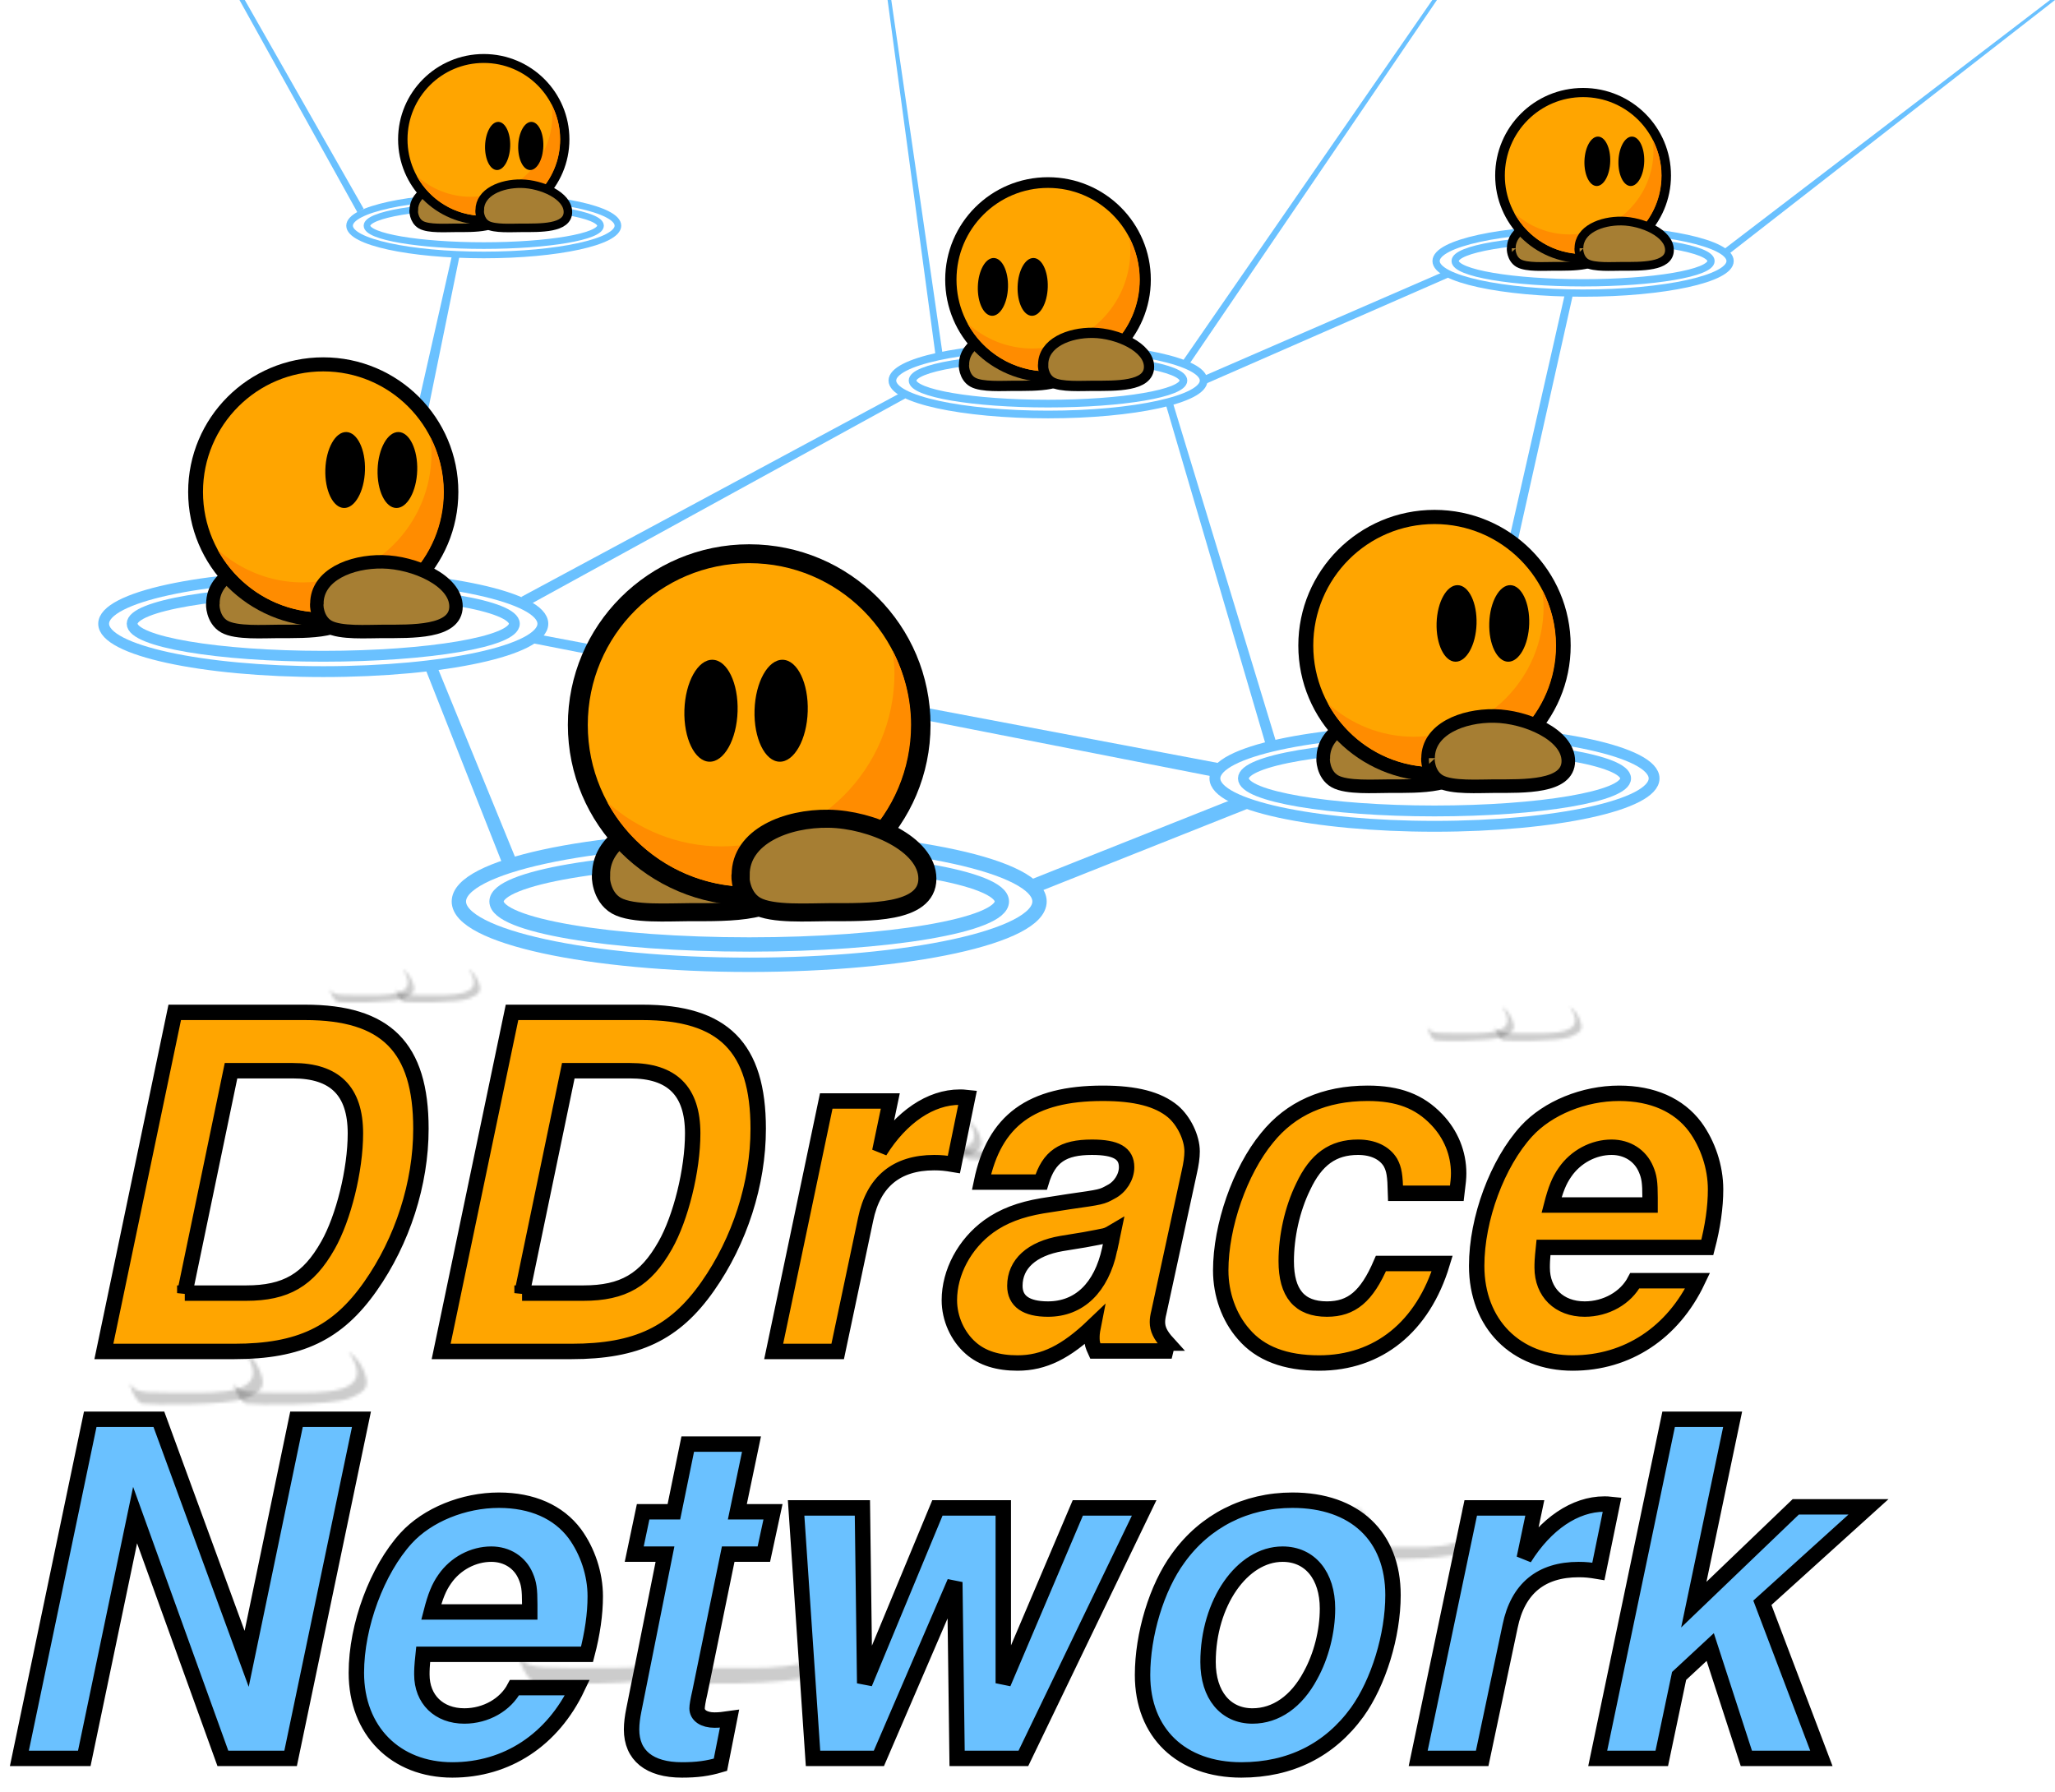 <?xml version="1.0" encoding="UTF-8" standalone="no"?>
<!-- Created with Inkscape (http://www.inkscape.org/) -->

<svg
   xmlns:dc="http://purl.org/dc/elements/1.1/"
   xmlns:cc="http://creativecommons.org/ns#"
   xmlns:rdf="http://www.w3.org/1999/02/22-rdf-syntax-ns#"
   xmlns:svg="http://www.w3.org/2000/svg"
   xmlns="http://www.w3.org/2000/svg"
   version="1.1"
   width="860"
   height="750"
   id="svg2"
   xml:space="preserve"><defs
     id="defs6"><clipPath
       id="clipPath100"><path
         d="m 0,0 1440,0 0,320 L 0,320 0,0 z"
         id="path102" /></clipPath><mask
       id="mask104"><g
         id="g106"><g
           clip-path="url(#clipPath100)"
           id="g108"><path
             d="m 0,0 1440,0 0,320 L 0,320 0,0 z"
             id="path110"
             style="fill:#000000;fill-opacity:0.2;fill-rule:nonzero;stroke:none" /></g></g></mask><clipPath
       id="clipPath116"><path
         d="m 0,0 1440,0 0,320 L 0,320 0,0 z"
         id="path118" /></clipPath><clipPath
       id="clipPath120"><path
         d="m 0,0 1440,0 0,320 L 0,320 0,0 z"
         id="path122" /></clipPath><pattern
       patternUnits="userSpaceOnUse"
       x="0"
       y="0"
       width="1440"
       height="320"
       id="pattern124"><g
         id="g126" /><g
         id="g128"><g
           clip-path="url(#clipPath120)"
           id="g130"><g
             id="g132"><path
               d="m 323.945,218.777 c 6.078,-8.867 -1.269,-10.64 -12.543,-10.515 -11.277,0.129 -14.886,-0.379 -16.218,1.84 -1.329,2.214 0.699,-4.309 2.789,-4.625 2.089,-0.317 21.535,-0.508 26.289,1.394 4.75,1.899 5.004,3.418 3.609,6.965 -1.394,3.551 -4.117,5.004 -3.926,4.941 z"
               style="fill:#000000;fill-opacity:1;fill-rule:nonzero;stroke:none"
               id="path134" /></g></g></g></pattern><clipPath
       id="clipPath170"><path
         d="m 0,0 1440,0 0,320 L 0,320 0,0 z"
         id="path172" /></clipPath><mask
       id="mask174"><g
         id="g176"><g
           clip-path="url(#clipPath170)"
           id="g178"><path
             d="m 0,0 1440,0 0,320 L 0,320 0,0 z"
             id="path180"
             style="fill:#000000;fill-opacity:0.2;fill-rule:nonzero;stroke:none" /></g></g></mask><clipPath
       id="clipPath186"><path
         d="m 0,0 1440,0 0,320 L 0,320 0,0 z"
         id="path188" /></clipPath><clipPath
       id="clipPath190"><path
         d="m 0,0 1440,0 0,320 L 0,320 0,0 z"
         id="path192" /></clipPath><pattern
       patternUnits="userSpaceOnUse"
       x="0"
       y="0"
       width="1440"
       height="320"
       id="pattern194"><g
         id="g196" /><g
         id="g198"><g
           clip-path="url(#clipPath190)"
           id="g200"><g
             id="g202"><path
               d="m 350.438,218.777 c 6.082,-8.867 -1.266,-10.64 -12.543,-10.515 -11.278,0.129 -14.887,-0.379 -16.215,1.84 -1.332,2.214 0.695,-4.309 2.785,-4.625 2.09,-0.317 21.539,-0.508 26.289,1.394 4.75,1.899 5.004,3.418 3.609,6.965 -1.39,3.551 -4.117,5.004 -3.925,4.941 z"
               style="fill:#000000;fill-opacity:1;fill-rule:nonzero;stroke:none"
               id="path204" /></g></g></g></pattern><clipPath
       id="clipPath226"><path
         d="m 0,0 1440,0 0,320 L 0,320 0,0 z"
         id="path228" /></clipPath><mask
       id="mask230"><g
         id="g232"><g
           clip-path="url(#clipPath226)"
           id="g234"><path
             d="m 0,0 1440,0 0,320 L 0,320 0,0 z"
             id="path236"
             style="fill:#000000;fill-opacity:0.2;fill-rule:nonzero;stroke:none" /></g></g></mask><clipPath
       id="clipPath242"><path
         d="m 0,0 1440,0 0,320 L 0,320 0,0 z"
         id="path244" /></clipPath><clipPath
       id="clipPath246"><path
         d="m 0,0 1440,0 0,320 L 0,320 0,0 z"
         id="path248" /></clipPath><pattern
       patternUnits="userSpaceOnUse"
       x="0"
       y="0"
       width="1440"
       height="320"
       id="pattern250"><g
         id="g252" /><g
         id="g254"><g
           clip-path="url(#clipPath246)"
           id="g256"><g
             id="g258"><path
               d="m 81.828,141.145 c 7.988,-11.653 -1.664,-13.985 -16.48,-13.817 -14.817,0.164 -19.563,-0.5 -21.313,2.414 -1.746,2.914 0.918,-5.66 3.664,-6.078 2.746,-0.414 28.301,-0.664 34.543,1.832 6.242,2.496 6.578,4.496 4.746,9.156 -1.832,4.66 -5.41,6.575 -5.16,6.493 z"
               style="fill:#000000;fill-opacity:1;fill-rule:nonzero;stroke:none"
               id="path260" /></g></g></g></pattern><clipPath
       id="clipPath296"><path
         d="m 0,0 1440,0 0,320 L 0,320 0,0 z"
         id="path298" /></clipPath><mask
       id="mask300"><g
         id="g302"><g
           clip-path="url(#clipPath296)"
           id="g304"><path
             d="m 0,0 1440,0 0,320 L 0,320 0,0 z"
             id="path306"
             style="fill:#000000;fill-opacity:0.2;fill-rule:nonzero;stroke:none" /></g></g></mask><clipPath
       id="clipPath312"><path
         d="m 0,0 1440,0 0,320 L 0,320 0,0 z"
         id="path314" /></clipPath><clipPath
       id="clipPath316"><path
         d="m 0,0 1440,0 0,320 L 0,320 0,0 z"
         id="path318" /></clipPath><pattern
       patternUnits="userSpaceOnUse"
       x="0"
       y="0"
       width="1440"
       height="320"
       id="pattern320"><g
         id="g322" /><g
         id="g324"><g
           clip-path="url(#clipPath316)"
           id="g326"><g
             id="g328"><path
               d="m 116.641,141.145 c 7.992,-11.653 -1.664,-13.985 -16.481,-13.817 -14.816,0.164 -19.562,-0.5 -21.308,2.414 -1.75,2.914 0.914,-5.66 3.66,-6.078 2.746,-0.414 28.3,-0.664 34.547,1.832 6.242,2.496 6.574,4.496 4.742,9.156 -1.832,4.66 -5.41,6.575 -5.16,6.493 z"
               style="fill:#000000;fill-opacity:1;fill-rule:nonzero;stroke:none"
               id="path330" /></g></g></g></pattern><clipPath
       id="clipPath352"><path
         d="m 0,0 1440,0 0,320 L 0,320 0,0 z"
         id="path354" /></clipPath><mask
       id="mask356"><g
         id="g358"><g
           clip-path="url(#clipPath352)"
           id="g360"><path
             d="m 0,0 1440,0 0,320 L 0,320 0,0 z"
             id="path362"
             style="fill:#000000;fill-opacity:0.2;fill-rule:nonzero;stroke:none" /></g></g></mask><clipPath
       id="clipPath368"><path
         d="m 0,0 1440,0 0,320 L 0,320 0,0 z"
         id="path370" /></clipPath><clipPath
       id="clipPath372"><path
         d="m 0,0 1440,0 0,320 L 0,320 0,0 z"
         id="path374" /></clipPath><pattern
       patternUnits="userSpaceOnUse"
       x="0"
       y="0"
       width="1440"
       height="320"
       id="pattern376"><g
         id="g378" /><g
         id="g380"><g
           clip-path="url(#clipPath372)"
           id="g382"><g
             id="g384"><path
               d="m 134.754,269.227 c 5.066,-7.391 -1.055,-8.868 -10.449,-8.762 -9.395,0.105 -12.407,-0.317 -13.512,1.531 -1.109,1.844 0.578,-3.59 2.32,-3.855 1.742,-0.262 17.946,-0.422 21.903,1.164 3.961,1.582 4.172,2.847 3.011,5.804 -1.164,2.953 -3.433,4.168 -3.273,4.118 z"
               style="fill:#000000;fill-opacity:1;fill-rule:nonzero;stroke:none"
               id="path386" /></g></g></g></pattern><clipPath
       id="clipPath422"><path
         d="m 0,0 1440,0 0,320 L 0,320 0,0 z"
         id="path424" /></clipPath><mask
       id="mask426"><g
         id="g428"><g
           clip-path="url(#clipPath422)"
           id="g430"><path
             d="m 0,0 1440,0 0,320 L 0,320 0,0 z"
             id="path432"
             style="fill:#000000;fill-opacity:0.2;fill-rule:nonzero;stroke:none" /></g></g></mask><clipPath
       id="clipPath438"><path
         d="m 0,0 1440,0 0,320 L 0,320 0,0 z"
         id="path440" /></clipPath><clipPath
       id="clipPath442"><path
         d="m 0,0 1440,0 0,320 L 0,320 0,0 z"
         id="path444" /></clipPath><pattern
       patternUnits="userSpaceOnUse"
       x="0"
       y="0"
       width="1440"
       height="320"
       id="pattern446"><g
         id="g448" /><g
         id="g450"><g
           clip-path="url(#clipPath442)"
           id="g452"><g
             id="g454"><path
               d="m 156.828,269.227 c 5.067,-7.391 -1.055,-8.868 -10.449,-8.762 -9.399,0.105 -12.406,-0.317 -13.512,1.531 -1.109,1.844 0.578,-3.59 2.321,-3.855 1.742,-0.262 17.945,-0.422 21.902,1.164 3.961,1.582 4.172,2.847 3.008,5.804 -1.16,2.953 -3.43,4.168 -3.27,4.118 z"
               style="fill:#000000;fill-opacity:1;fill-rule:nonzero;stroke:none"
               id="path456" /></g></g></g></pattern><clipPath
       id="clipPath478"><path
         d="m 0,0 1440,0 0,320 L 0,320 0,0 z"
         id="path480" /></clipPath><mask
       id="mask482"><g
         id="g484"><g
           clip-path="url(#clipPath478)"
           id="g486"><path
             d="m 0,0 1440,0 0,320 L 0,320 0,0 z"
             id="path488"
             style="fill:#000000;fill-opacity:0.2;fill-rule:nonzero;stroke:none" /></g></g></mask><clipPath
       id="clipPath494"><path
         d="m 0,0 1440,0 0,320 L 0,320 0,0 z"
         id="path496" /></clipPath><clipPath
       id="clipPath498"><path
         d="m 0,0 1440,0 0,320 L 0,320 0,0 z"
         id="path500" /></clipPath><pattern
       patternUnits="userSpaceOnUse"
       x="0"
       y="0"
       width="1440"
       height="320"
       id="pattern502"><g
         id="g504" /><g
         id="g506"><g
           clip-path="url(#clipPath498)"
           id="g508"><g
             id="g510"><path
               d="m 225.184,53.727 c 10.726,-15.641 -2.235,-18.77 -22.122,-18.547 -19.886,0.222 -26.257,-0.672 -28.601,3.238 -2.348,3.91 1.227,-7.598 4.914,-8.156 3.687,-0.559 37.988,-0.891 46.367,2.461 8.379,3.351 8.828,6.031 6.371,12.289 -2.461,6.258 -7.265,8.828 -6.929,8.715 z"
               style="fill:#000000;fill-opacity:1;fill-rule:nonzero;stroke:none"
               id="path512" /></g></g></g></pattern><clipPath
       id="clipPath548"><path
         d="m 0,0 1440,0 0,320 L 0,320 0,0 z"
         id="path550" /></clipPath><mask
       id="mask552"><g
         id="g554"><g
           clip-path="url(#clipPath548)"
           id="g556"><path
             d="m 0,0 1440,0 0,320 L 0,320 0,0 z"
             id="path558"
             style="fill:#000000;fill-opacity:0.2;fill-rule:nonzero;stroke:none" /></g></g></mask><clipPath
       id="clipPath564"><path
         d="m 0,0 1440,0 0,320 L 0,320 0,0 z"
         id="path566" /></clipPath><clipPath
       id="clipPath568"><path
         d="m 0,0 1440,0 0,320 L 0,320 0,0 z"
         id="path570" /></clipPath><pattern
       patternUnits="userSpaceOnUse"
       x="0"
       y="0"
       width="1440"
       height="320"
       id="pattern572"><g
         id="g574" /><g
         id="g576"><g
           clip-path="url(#clipPath568)"
           id="g578"><g
             id="g580"><path
               d="m 271.914,53.727 c 10.727,-15.641 -2.234,-18.77 -22.121,-18.547 -19.891,0.222 -26.258,-0.672 -28.605,3.238 -2.344,3.91 1.23,-7.598 4.917,-8.156 3.688,-0.559 37.989,-0.891 46.368,2.461 8.379,3.351 8.824,6.031 6.367,12.289 -2.457,6.258 -7.262,8.828 -6.926,8.715 z"
               style="fill:#000000;fill-opacity:1;fill-rule:nonzero;stroke:none"
               id="path582" /></g></g></g></pattern><clipPath
       id="clipPath604"><path
         d="m 0,0 1440,0 0,320 L 0,320 0,0 z"
         id="path606" /></clipPath><mask
       id="mask608"><g
         id="g610"><g
           clip-path="url(#clipPath604)"
           id="g612"><path
             d="m 0,0 1440,0 0,320 L 0,320 0,0 z"
             id="path614"
             style="fill:#000000;fill-opacity:0.2;fill-rule:nonzero;stroke:none" /></g></g></mask><clipPath
       id="clipPath620"><path
         d="m 0,0 1440,0 0,320 L 0,320 0,0 z"
         id="path622" /></clipPath><clipPath
       id="clipPath624"><path
         d="m 0,0 1440,0 0,320 L 0,320 0,0 z"
         id="path626" /></clipPath><pattern
       patternUnits="userSpaceOnUse"
       x="0"
       y="0"
       width="1440"
       height="320"
       id="pattern628"><g
         id="g630" /><g
         id="g632"><g
           clip-path="url(#clipPath624)"
           id="g634"><g
             id="g636"><path
               d="m 502.84,256.66 c 5.199,-7.582 -1.082,-9.098 -10.723,-8.992 -9.64,0.109 -12.73,-0.324 -13.867,1.57 -1.137,1.899 0.598,-3.679 2.383,-3.953 1.789,-0.269 18.414,-0.433 22.476,1.192 4.063,1.625 4.282,2.925 3.09,5.957 -1.191,3.035 -3.523,4.281 -3.359,4.226 z"
               style="fill:#000000;fill-opacity:1;fill-rule:nonzero;stroke:none"
               id="path638" /></g></g></g></pattern><clipPath
       id="clipPath674"><path
         d="m 0,0 1440,0 0,320 L 0,320 0,0 z"
         id="path676" /></clipPath><mask
       id="mask678"><g
         id="g680"><g
           clip-path="url(#clipPath674)"
           id="g682"><path
             d="m 0,0 1440,0 0,320 L 0,320 0,0 z"
             id="path684"
             style="fill:#000000;fill-opacity:0.2;fill-rule:nonzero;stroke:none" /></g></g></mask><clipPath
       id="clipPath690"><path
         d="m 0,0 1440,0 0,320 L 0,320 0,0 z"
         id="path692" /></clipPath><clipPath
       id="clipPath694"><path
         d="m 0,0 1440,0 0,320 L 0,320 0,0 z"
         id="path696" /></clipPath><pattern
       patternUnits="userSpaceOnUse"
       x="0"
       y="0"
       width="1440"
       height="320"
       id="pattern698"><g
         id="g700" /><g
         id="g702"><g
           clip-path="url(#clipPath694)"
           id="g704"><g
             id="g706"><path
               d="m 525.492,256.66 c 5.199,-7.582 -1.082,-9.098 -10.722,-8.992 -9.641,0.109 -12.731,-0.324 -13.868,1.57 -1.136,1.899 0.598,-3.679 2.383,-3.953 1.789,-0.269 18.418,-0.433 22.477,1.192 4.062,1.625 4.281,2.925 3.09,5.957 -1.192,3.035 -3.52,4.281 -3.36,4.226 z"
               style="fill:#000000;fill-opacity:1;fill-rule:nonzero;stroke:none"
               id="path708" /></g></g></g></pattern><clipPath
       id="clipPath730"><path
         d="m 0,0 1440,0 0,320 L 0,320 0,0 z"
         id="path732" /></clipPath><mask
       id="mask734"><g
         id="g736"><g
           clip-path="url(#clipPath730)"
           id="g738"><path
             d="m 0,0 1440,0 0,320 L 0,320 0,0 z"
             id="path740"
             style="fill:#000000;fill-opacity:0.2;fill-rule:nonzero;stroke:none" /></g></g></mask><clipPath
       id="clipPath746"><path
         d="m 0,0 1440,0 0,320 L 0,320 0,0 z"
         id="path748" /></clipPath><clipPath
       id="clipPath750"><path
         d="m 0,0 1440,0 0,320 L 0,320 0,0 z"
         id="path752" /></clipPath><pattern
       patternUnits="userSpaceOnUse"
       x="0"
       y="0"
       width="1440"
       height="320"
       id="pattern754"><g
         id="g756" /><g
         id="g758"><g
           clip-path="url(#clipPath750)"
           id="g760"><g
             id="g762"><path
               d="m 453.883,89.5 c 8.055,-11.746 -1.68,-14.098 -16.613,-13.93 -14.938,0.168 -19.719,-0.504 -21.481,2.434 -1.762,2.937 0.922,-5.707 3.691,-6.125 2.77,-0.418 28.528,-0.672 34.821,1.848 6.293,2.515 6.629,4.531 4.785,9.226 -1.848,4.699 -5.457,6.629 -5.203,6.547 z"
               style="fill:#000000;fill-opacity:1;fill-rule:nonzero;stroke:none"
               id="path764" /></g></g></g></pattern><clipPath
       id="clipPath800"><path
         d="m 0,0 1440,0 0,320 L 0,320 0,0 z"
         id="path802" /></clipPath><mask
       id="mask804"><g
         id="g806"><g
           clip-path="url(#clipPath800)"
           id="g808"><path
             d="m 0,0 1440,0 0,320 L 0,320 0,0 z"
             id="path810"
             style="fill:#000000;fill-opacity:0.2;fill-rule:nonzero;stroke:none" /></g></g></mask><clipPath
       id="clipPath816"><path
         d="m 0,0 1440,0 0,320 L 0,320 0,0 z"
         id="path818" /></clipPath><clipPath
       id="clipPath820"><path
         d="m 0,0 1440,0 0,320 L 0,320 0,0 z"
         id="path822" /></clipPath><pattern
       patternUnits="userSpaceOnUse"
       x="0"
       y="0"
       width="1440"
       height="320"
       id="pattern824"><g
         id="g826" /><g
         id="g828"><g
           clip-path="url(#clipPath820)"
           id="g830"><g
             id="g832"><path
               d="m 488.977,89.5 c 8.054,-11.746 -1.68,-14.098 -16.614,-13.93 -14.937,0.168 -19.718,-0.504 -21.48,2.434 -1.762,2.937 0.922,-5.707 3.691,-6.125 2.77,-0.418 28.528,-0.672 34.821,1.848 6.293,2.515 6.628,4.531 4.781,9.226 -1.844,4.699 -5.453,6.629 -5.199,6.547 z"
               style="fill:#000000;fill-opacity:1;fill-rule:nonzero;stroke:none"
               id="path834" /></g></g></g></pattern></defs><g
     transform="matrix(1.25,0,0,-1.25,0,750)"
     id="g10"><g
       transform="translate(0,6.4)"
       id="g12"><path
         d="m 179.563,381.299 -2.879,-2.719 230.281,-45.133 0.903,4.703 -228.305,43.149 z"
         id="path14"
         style="fill:#6ac1ff;fill-opacity:1;fill-rule:nonzero;stroke:none" /><path
         d="m 302.141,462.408 -127.601,-68.633 1.75,-3.152 126.8,69.601 -0.949,2.184 z"
         id="path16"
         style="fill:#6ac1ff;fill-opacity:1;fill-rule:nonzero;stroke:none" /><path
         d="m 524.063,495.834 -33.649,-148.098 3.528,1.461 32.801,146.402 -2.68,0.235 z"
         id="path18"
         style="fill:#6ac1ff;fill-opacity:1;fill-rule:nonzero;stroke:none" /><path
         d="m 151.465,508.724 -24,-106 4.699,-1.05 21.743,106.515 -2.442,0.535 z"
         id="path20"
         style="fill:#6ac1ff;fill-opacity:1;fill-rule:nonzero;stroke:none" /><path
         d="m 392.411,459.615 -2.321,-0.715 33.602,-114.402 3.449,1 -34.73,114.117 z"
         id="path22"
         style="fill:#6ac1ff;fill-opacity:1;fill-rule:nonzero;stroke:none" /><path
         d="m 146.274,370.627 -3.883,-0.903 25.602,-64.8 4.449,1.75 -26.168,63.953 z"
         id="path24"
         style="fill:#6ac1ff;fill-opacity:1;fill-rule:nonzero;stroke:none" /><g
         transform="matrix(1,0,0,-1,28.602,580.279)"
         id="g26"><path
           d="m 317.613,283.281 70.403,-28"
           id="path28"
           style="fill:none;stroke:#6ac1ff;stroke-width:4.8;stroke-linecap:butt;stroke-linejoin:miter;stroke-miterlimit:4;stroke-opacity:1;stroke-dasharray:none" /></g><path
         d="m 295.368,614.49 -0.75,-2.066 18.597,-137.801 2.375,0.324 -20.222,139.543 z"
         id="path30"
         style="fill:#6ac1ff;fill-opacity:1;fill-rule:nonzero;stroke:none" /><path
         d="m 517.329,648.275 -121.165,-175.25 1.977,-1.351 98.574,144.898 20.614,31.703 z"
         id="path32"
         style="fill:#6ac1ff;fill-opacity:1;fill-rule:nonzero;stroke:none" /><path
         d="m 730.647,627.474 -153.983,-117.699 0.75,-2.277 154.066,119.947 z"
         id="path34"
         style="fill:#6ac1ff;fill-opacity:1;fill-rule:nonzero;stroke:none" /><path
         d="m 63.801,625.498 -1.137,-0.375 57,-102.625 2.102,1.176 -57.965,101.824 z"
         id="path36"
         style="fill:#6ac1ff;fill-opacity:1;fill-rule:nonzero;stroke:none" /><path
         d="m 483.997,502.9 -81.165,-35.254 0.778,-2.547 83.375,36.5 -2.988,1.301 z"
         id="path38"
         style="fill:#6ac1ff;fill-opacity:1;fill-rule:nonzero;stroke:none" /><g
         transform="matrix(1,0,0,-1,28.602,580.279)"
         id="g40"><path
           d="m 178.273,62.238 c 0,5.41 -20.109,9.797 -44.918,9.797 -24.812,0 -44.921,-4.387 -44.921,-9.797 0,-5.41 20.109,-9.797 44.921,-9.797 24.809,0 44.918,4.387 44.918,9.797 z"
           id="path42"
           style="fill:none;stroke:#6ac1ff;stroke-width:2.218;stroke-linecap:butt;stroke-linejoin:miter;stroke-miterlimit:4;stroke-opacity:1;stroke-dasharray:none" /></g><g
         transform="matrix(1,0,0,-1,28.602,580.279)"
         id="g44"><path
           d="m 172.449,62.238 c 0,3.676 -17.504,6.657 -39.094,6.657 -21.593,0 -39.093,-2.981 -39.093,-6.657 0,-3.675 17.5,-6.656 39.093,-6.656 21.59,0 39.094,2.981 39.094,6.656 z"
           id="path46"
           style="fill:none;stroke:#6ac1ff;stroke-width:2.218;stroke-linecap:butt;stroke-linejoin:miter;stroke-miterlimit:4;stroke-opacity:1;stroke-dasharray:none" /></g><g
         transform="matrix(1,0,0,-1,28.602,580.279)"
         id="g48"><path
           d="m 550.621,74.066 c 0,5.93 -22.035,10.735 -49.219,10.735 -27.179,0 -49.214,-4.805 -49.214,-10.735 0,-5.929 22.035,-10.734 49.214,-10.734 27.184,0 49.219,4.805 49.219,10.734 z"
           id="path50"
           style="fill:none;stroke:#6ac1ff;stroke-width:2.43;stroke-linecap:butt;stroke-linejoin:miter;stroke-miterlimit:4;stroke-opacity:1;stroke-dasharray:none" /></g><g
         transform="matrix(1,0,0,-1,28.602,580.279)"
         id="g52"><path
           d="m 544.234,74.066 c 0,4.028 -19.175,7.293 -42.832,7.293 -23.652,0 -42.828,-3.265 -42.828,-7.293 0,-4.027 19.176,-7.289 42.828,-7.289 23.657,0 42.832,3.262 42.832,7.289 z"
           id="path54"
           style="fill:none;stroke:#6ac1ff;stroke-width:2.43;stroke-linecap:butt;stroke-linejoin:miter;stroke-miterlimit:4;stroke-opacity:1;stroke-dasharray:none" /></g><g
         transform="matrix(1,0,0,-1,28.602,580.279)"
         id="g56"><path
           d="m 374.367,114.082 c 0,6.273 -23.328,11.363 -52.105,11.363 -28.774,0 -52.102,-5.09 -52.102,-11.363 0,-6.277 23.328,-11.367 52.102,-11.367 28.777,0 52.105,5.09 52.105,11.367 z"
           id="path58"
           style="fill:none;stroke:#6ac1ff;stroke-width:2.573;stroke-linecap:butt;stroke-linejoin:miter;stroke-miterlimit:4;stroke-opacity:1;stroke-dasharray:none" /></g><g
         transform="matrix(1,0,0,-1,28.602,580.279)"
         id="g60"><path
           d="m 367.605,114.082 c 0,4.262 -20.3,7.719 -45.343,7.719 -25.039,0 -45.344,-3.457 -45.344,-7.719 0,-4.266 20.305,-7.719 45.344,-7.719 25.043,0 45.343,3.453 45.343,7.719 z"
           id="path62"
           style="fill:none;stroke:#6ac1ff;stroke-width:2.573;stroke-linecap:butt;stroke-linejoin:miter;stroke-miterlimit:4;stroke-opacity:1;stroke-dasharray:none" /></g><g
         transform="matrix(1,0,0,-1,28.602,580.279)"
         id="g64"><path
           d="m 525.176,247.281 c 0,8.856 -32.914,16.035 -73.52,16.035 -40.601,0 -73.519,-7.179 -73.519,-16.035 0,-8.855 32.918,-16.035 73.519,-16.035 40.606,0 73.52,7.18 73.52,16.035 z"
           id="path66"
           style="fill:none;stroke:#6ac1ff;stroke-width:3.631;stroke-linecap:butt;stroke-linejoin:miter;stroke-miterlimit:4;stroke-opacity:1;stroke-dasharray:none" /></g><g
         transform="matrix(1,0,0,-1,28.602,580.279)"
         id="g68"><path
           d="m 515.641,247.281 c 0,6.016 -28.649,10.891 -63.985,10.891 -35.336,0 -63.98,-4.875 -63.98,-10.891 0,-6.015 28.644,-10.894 63.98,-10.894 35.336,0 63.985,4.879 63.985,10.894 z"
           id="path70"
           style="fill:none;stroke:#6ac1ff;stroke-width:3.631;stroke-linecap:butt;stroke-linejoin:miter;stroke-miterlimit:4;stroke-opacity:1;stroke-dasharray:none" /></g><g
         transform="matrix(1,0,0,-1,28.602,580.279)"
         id="g72"><path
           d="m 153.141,195.496 c 0,8.856 -32.918,16.035 -73.52,16.035 -40.605,0 -73.523,-7.179 -73.523,-16.035 0,-8.855 32.918,-16.035 73.523,-16.035 40.602,0 73.52,7.18 73.52,16.035 z"
           id="path74"
           style="fill:none;stroke:#6ac1ff;stroke-width:3.631;stroke-linecap:butt;stroke-linejoin:miter;stroke-miterlimit:4;stroke-opacity:1;stroke-dasharray:none" /></g><g
         transform="matrix(1,0,0,-1,28.602,580.279)"
         id="g76"><path
           d="m 143.602,195.496 c 0,6.016 -28.645,10.891 -63.981,10.891 -35.336,0 -63.984,-4.875 -63.984,-10.891 0,-6.016 28.648,-10.891 63.984,-10.891 35.336,0 63.981,4.875 63.981,10.891 z"
           id="path78"
           style="fill:none;stroke:#6ac1ff;stroke-width:3.631;stroke-linecap:butt;stroke-linejoin:miter;stroke-miterlimit:4;stroke-opacity:1;stroke-dasharray:none" /></g><g
         transform="matrix(1,0,0,-1,28.602,580.279)"
         id="g80"><path
           d="m 319.422,288.48 c 0,11.708 -43.52,21.2 -97.199,21.2 -53.684,0 -97.203,-9.492 -97.203,-21.2 0,-11.707 43.519,-21.199 97.203,-21.199 53.679,0 97.199,9.492 97.199,21.199 z"
           id="path82"
           style="fill:none;stroke:#6ac1ff;stroke-width:4.8;stroke-linecap:butt;stroke-linejoin:miter;stroke-miterlimit:4;stroke-opacity:1;stroke-dasharray:none" /></g><g
         transform="matrix(1,0,0,-1,28.602,580.279)"
         id="g84"><path
           d="m 306.812,288.48 c 0,7.954 -37.874,14.399 -84.589,14.399 -46.719,0 -84.59,-6.445 -84.59,-14.399 0,-7.953 37.871,-14.398 84.59,-14.398 46.715,0 84.589,6.445 84.589,14.398 z"
           id="path86"
           style="fill:none;stroke:#6ac1ff;stroke-width:4.8;stroke-linecap:butt;stroke-linejoin:miter;stroke-miterlimit:4;stroke-opacity:1;stroke-dasharray:none" /></g><g
         transform="matrix(1,0,0,-1,28.602,580.279)"
         id="g88"><path
           d="m 294.336,108.758 c 0,-7.094 8.504,-10.59 16.527,-10.461 8.024,0.125 18.539,4.734 18.539,11.195 0,6.461 -10.98,6.16 -18.539,6.16 -3.804,0 -10.726,0.481 -13.707,-1.207 -2.937,-1.668 -2.945,-5.687 -2.82,-5.687 z"
           id="path90"
           style="fill:#000000;fill-opacity:1;fill-rule:nonzero;stroke:#000000;stroke-width:3.807;stroke-linecap:butt;stroke-linejoin:round;stroke-miterlimit:4;stroke-opacity:1;stroke-dasharray:none" /></g><g
         transform="matrix(1,0,0,-1,28.602,580.279)"
         id="g92"><path
           d="m 294.336,108.758 c 0,-7.094 8.504,-10.59 16.527,-10.461 8.024,0.125 18.539,4.734 18.539,11.195 0,6.461 -10.98,6.16 -18.539,6.16 -3.804,0 -10.726,0.481 -13.707,-1.207 -2.937,-1.668 -2.945,-5.687 -2.82,-5.687 z"
           id="path94"
           style="fill:#a67e33;fill-opacity:1;fill-rule:nonzero;stroke:#000000;stroke-width:3.046;stroke-linecap:butt;stroke-linejoin:miter;stroke-miterlimit:4;stroke-opacity:1;stroke-dasharray:none" /></g><g
         id="g96"><g
           id="g98" /><g
           mask="url(#mask104)"
           id="g112"><g
             id="g114" /><g
             id="g136"><g
               clip-path="url(#clipPath116)"
               id="g138"><g
                 id="g140"><path
                   d="m 0,0 1440,0 0,320 L 0,320 0,0 z"
                   id="path142"
                   style="fill:url(#pattern124);fill-opacity:1;fill-rule:nonzero;stroke:none" /></g></g></g></g></g><g
         transform="matrix(1,0,0,-0.948,28.602,580.279)"
         id="g144"><path
           d="m 354.066,84.7 c 0,18.53 -14.238,33.552 -31.804,33.552 -17.563,0 -31.801,-15.022 -31.801,-33.552 0,-18.533 14.238,-33.555 31.801,-33.555 17.566,0 31.804,15.022 31.804,33.555 z"
           id="path146"
           style="fill:#000000;fill-opacity:1;fill-rule:evenodd;stroke:#000000;stroke-width:5.234;stroke-linecap:butt;stroke-linejoin:round;stroke-miterlimit:4;stroke-opacity:1;stroke-dasharray:none" /></g><g
         transform="matrix(1,0,0,-0.948,28.602,580.279)"
         id="g148"><path
           d="m 354.066,84.7 c 0,18.53 -14.238,33.552 -31.804,33.552 -17.563,0 -31.801,-15.022 -31.801,-33.552 0,-18.533 14.238,-33.555 31.801,-33.555 17.566,0 31.804,15.022 31.804,33.555 z"
           id="path150"
           style="fill:#ffa500;fill-opacity:1;fill-rule:evenodd;stroke:#000000;stroke-width:2.326;stroke-linecap:butt;stroke-linejoin:miter;stroke-miterlimit:4;stroke-opacity:1;stroke-dasharray:none" /></g><path
         d="m 378.086,514.08 c 0.184,-1.406 0.356,-2.824 0.356,-4.281 0,-18.137 -14.703,-32.875 -32.84,-32.875 -8.344,0 -15.863,3.218 -21.656,8.351 5.218,-9.531 15.289,-16.031 26.929,-16.031 16.993,0 30.715,13.758 30.715,30.75 0,5.097 -1.312,9.855 -3.504,14.086 z"
         id="path152"
         style="fill:#ff8c00;fill-opacity:1;fill-rule:evenodd;stroke:none" /><path
         d="m 337.469,497.424 c -0.168,-5.34 -2.562,-9.618 -5.351,-9.547 -2.786,0.07 -4.911,4.457 -4.743,9.8 0.168,5.344 2.567,9.618 5.352,9.547 2.789,-0.066 4.91,-4.457 4.742,-9.8 z"
         id="path154"
         style="fill:#000000;fill-opacity:1;fill-rule:evenodd;stroke:none" /><path
         d="m 350.782,497.424 c -0.168,-5.34 -2.563,-9.618 -5.352,-9.547 -2.785,0.07 -4.91,4.457 -4.742,9.8 0.168,5.344 2.566,9.618 5.352,9.547 2.789,-0.066 4.914,-4.457 4.742,-9.8 z"
         id="path156"
         style="fill:#000000;fill-opacity:1;fill-rule:evenodd;stroke:none" /><g
         transform="matrix(1,0,0,-1,28.602,580.279)"
         id="g158"><path
           d="m 320.832,108.758 c 0,-7.094 8.5,-10.59 16.523,-10.461 8.028,0.125 18.543,4.734 18.543,11.195 0,6.461 -10.984,6.16 -18.543,6.16 -3.804,0 -10.726,0.481 -13.707,-1.207 -2.937,-1.668 -2.941,-5.687 -2.816,-5.687 z"
           id="path160"
           style="fill:#000000;fill-opacity:1;fill-rule:nonzero;stroke:#000000;stroke-width:3.807;stroke-linecap:butt;stroke-linejoin:round;stroke-miterlimit:4;stroke-opacity:1;stroke-dasharray:none" /></g><g
         transform="matrix(1,0,0,-1,28.602,580.279)"
         id="g162"><path
           d="m 320.832,108.758 c 0,-7.094 8.5,-10.59 16.523,-10.461 8.028,0.125 18.543,4.734 18.543,11.195 0,6.461 -10.984,6.16 -18.543,6.16 -3.804,0 -10.726,0.481 -13.707,-1.207 -2.937,-1.668 -2.941,-5.687 -2.816,-5.687 z"
           id="path164"
           style="fill:#a67e33;fill-opacity:1;fill-rule:nonzero;stroke:#000000;stroke-width:3.046;stroke-linecap:butt;stroke-linejoin:miter;stroke-miterlimit:4;stroke-opacity:1;stroke-dasharray:none" /></g><g
         id="g166"><g
           id="g168" /><g
           mask="url(#mask174)"
           id="g182"><g
             id="g184" /><g
             id="g206"><g
               clip-path="url(#clipPath186)"
               id="g208"><g
                 id="g210"><path
                   d="m 0,0 1440,0 0,320 L 0,320 0,0 z"
                   id="path212"
                   style="fill:url(#pattern194);fill-opacity:1;fill-rule:nonzero;stroke:none" /></g></g></g></g></g><g
         transform="matrix(1,0,0,-1,28.602,580.279)"
         id="g214"><path
           d="m 42.926,188.758 c 0,-9.32 11.168,-13.914 21.715,-13.746 10.543,0.164 24.359,6.222 24.359,14.711 0,8.492 -14.43,8.093 -24.359,8.093 -5.004,0 -14.098,0.637 -18.012,-1.586 -3.859,-2.191 -3.871,-7.472 -3.703,-7.472 z"
           id="path216"
           style="fill:#000000;fill-opacity:1;fill-rule:nonzero;stroke:#000000;stroke-width:5.003;stroke-linecap:butt;stroke-linejoin:round;stroke-miterlimit:4;stroke-opacity:1;stroke-dasharray:none" /></g><g
         transform="matrix(1,0,0,-1,28.602,580.279)"
         id="g218"><path
           d="m 42.926,188.758 c 0,-9.32 11.168,-13.914 21.715,-13.746 10.543,0.164 24.359,6.222 24.359,14.711 0,8.492 -14.43,8.093 -24.359,8.093 -5.004,0 -14.098,0.637 -18.012,-1.586 -3.859,-2.191 -3.871,-7.472 -3.703,-7.472 z"
           id="path220"
           style="fill:#a67e33;fill-opacity:1;fill-rule:nonzero;stroke:#000000;stroke-width:4.002;stroke-linecap:butt;stroke-linejoin:miter;stroke-miterlimit:4;stroke-opacity:1;stroke-dasharray:none" /></g><g
         id="g222"><g
           id="g224" /><g
           mask="url(#mask230)"
           id="g238"><g
             id="g240" /><g
             id="g262"><g
               clip-path="url(#clipPath242)"
               id="g264"><g
                 id="g266"><path
                   d="m 0,0 1440,0 0,320 L 0,320 0,0 z"
                   id="path268"
                   style="fill:url(#pattern250);fill-opacity:1;fill-rule:nonzero;stroke:none" /></g></g></g></g></g><g
         transform="matrix(1,0,0,-0.948,28.602,580.279)"
         id="g270"><path
           d="m 121.41,159.666 c 0,24.353 -18.711,44.09 -41.789,44.09 -23.082,0 -41.793,-19.737 -41.793,-44.09 0,-24.348 18.711,-44.089 41.793,-44.089 23.078,0 41.789,19.741 41.789,44.089 z"
           id="path272"
           style="fill:#000000;fill-opacity:1;fill-rule:evenodd;stroke:#000000;stroke-width:6.878;stroke-linecap:butt;stroke-linejoin:round;stroke-miterlimit:4;stroke-opacity:1;stroke-dasharray:none" /></g><g
         transform="matrix(1,0,0,-0.948,28.602,580.279)"
         id="g274"><path
           d="m 121.41,159.666 c 0,24.353 -18.711,44.09 -41.789,44.09 -23.082,0 -41.793,-19.737 -41.793,-44.09 0,-24.348 18.711,-44.089 41.793,-44.089 23.078,0 41.789,19.741 41.789,44.089 z"
           id="path276"
           style="fill:#ffa500;fill-opacity:1;fill-rule:evenodd;stroke:#000000;stroke-width:3.057;stroke-linecap:butt;stroke-linejoin:miter;stroke-miterlimit:4;stroke-opacity:1;stroke-dasharray:none" /></g><path
         d="m 143.993,447.443 c 0.242,-1.848 0.464,-3.707 0.464,-5.625 0,-23.832 -19.32,-43.199 -43.152,-43.199 -10.965,0 -20.844,4.23 -28.461,10.972 6.86,-12.523 20.094,-21.062 35.387,-21.062 22.332,0 40.363,18.078 40.363,40.406 0,6.699 -1.726,12.953 -4.601,18.508 z"
         id="path278"
         style="fill:#ff8c00;fill-opacity:1;fill-rule:evenodd;stroke:none" /><path
         d="m 122.188,436.08 c -0.223,-7.02 -3.371,-12.637 -7.035,-12.547 -3.664,0.094 -6.453,5.859 -6.231,12.879 0.219,7.019 3.368,12.64 7.032,12.547 3.664,-0.09 6.453,-5.856 6.234,-12.879 z"
         id="path280"
         style="fill:#000000;fill-opacity:1;fill-rule:evenodd;stroke:none" /><path
         d="m 139.68,436.08 c -0.223,-7.02 -3.371,-12.637 -7.031,-12.547 -3.664,0.094 -6.453,5.859 -6.235,12.879 0.223,7.019 3.372,12.64 7.032,12.547 3.664,-0.09 6.453,-5.856 6.234,-12.879 z"
         id="path282"
         style="fill:#000000;fill-opacity:1;fill-rule:evenodd;stroke:none" /><g
         transform="matrix(1,0,0,-1,28.602,580.279)"
         id="g284"><path
           d="m 77.738,188.758 c 0,-9.32 11.172,-13.914 21.715,-13.746 10.543,0.164 24.363,6.222 24.363,14.711 0,8.492 -14.429,8.093 -24.363,8.093 -5,0 -14.098,0.637 -18.012,-1.586 -3.859,-2.191 -3.871,-7.472 -3.703,-7.472 z"
           id="path286"
           style="fill:#000000;fill-opacity:1;fill-rule:nonzero;stroke:#000000;stroke-width:5.003;stroke-linecap:butt;stroke-linejoin:round;stroke-miterlimit:4;stroke-opacity:1;stroke-dasharray:none" /></g><g
         transform="matrix(1,0,0,-1,28.602,580.279)"
         id="g288"><path
           d="m 77.738,188.758 c 0,-9.32 11.172,-13.914 21.715,-13.746 10.543,0.164 24.363,6.222 24.363,14.711 0,8.492 -14.429,8.093 -24.363,8.093 -5,0 -14.098,0.637 -18.012,-1.586 -3.859,-2.191 -3.871,-7.472 -3.703,-7.472 z"
           id="path290"
           style="fill:#a67e33;fill-opacity:1;fill-rule:nonzero;stroke:#000000;stroke-width:4.002;stroke-linecap:butt;stroke-linejoin:miter;stroke-miterlimit:4;stroke-opacity:1;stroke-dasharray:none" /></g><g
         id="g292"><g
           id="g294" /><g
           mask="url(#mask300)"
           id="g308"><g
             id="g310" /><g
             id="g332"><g
               clip-path="url(#clipPath312)"
               id="g334"><g
                 id="g336"><path
                   d="m 0,0 1440,0 0,320 L 0,320 0,0 z"
                   id="path338"
                   style="fill:url(#pattern320);fill-opacity:1;fill-rule:nonzero;stroke:none" /></g></g></g></g></g><g
         transform="matrix(1,0,0,-1,28.602,580.279)"
         id="g340"><path
           d="m 110.086,57.055 c 0,-5.91 7.082,-8.825 13.769,-8.719 6.684,0.105 15.446,3.945 15.446,9.328 0,5.387 -9.149,5.133 -15.446,5.133 -3.171,0 -8.937,0.402 -11.421,-1.004 -2.446,-1.391 -2.454,-4.738 -2.348,-4.738 z"
           id="path342"
           style="fill:#000000;fill-opacity:1;fill-rule:nonzero;stroke:#000000;stroke-width:3.172;stroke-linecap:butt;stroke-linejoin:round;stroke-miterlimit:4;stroke-opacity:1;stroke-dasharray:none" /></g><g
         transform="matrix(1,0,0,-1,28.602,580.279)"
         id="g344"><path
           d="m 110.086,57.055 c 0,-5.91 7.082,-8.825 13.769,-8.719 6.684,0.105 15.446,3.945 15.446,9.328 0,5.387 -9.149,5.133 -15.446,5.133 -3.171,0 -8.937,0.402 -11.421,-1.004 -2.446,-1.391 -2.454,-4.738 -2.348,-4.738 z"
           id="path346"
           style="fill:#a67e33;fill-opacity:1;fill-rule:nonzero;stroke:#000000;stroke-width:2.538;stroke-linecap:butt;stroke-linejoin:miter;stroke-miterlimit:4;stroke-opacity:1;stroke-dasharray:none" /></g><g
         id="g348"><g
           id="g350" /><g
           mask="url(#mask356)"
           id="g364"><g
             id="g366" /><g
             id="g388"><g
               clip-path="url(#clipPath368)"
               id="g390"><g
                 id="g392"><path
                   d="m 0,0 1440,0 0,320 L 0,320 0,0 z"
                   id="path394"
                   style="fill:url(#pattern376);fill-opacity:1;fill-rule:nonzero;stroke:none" /></g></g></g></g></g><g
         transform="matrix(1,0,0,-0.948,28.602,580.279)"
         id="g396"><path
           d="m 159.852,35.163 c 0,15.438 -11.864,27.954 -26.497,27.954 -14.636,0 -26.5,-12.516 -26.5,-27.954 0,-15.443 11.864,-27.959 26.5,-27.959 14.633,0 26.497,12.516 26.497,27.959 z"
           id="path398"
           style="fill:#000000;fill-opacity:1;fill-rule:evenodd;stroke:#000000;stroke-width:4.361;stroke-linecap:butt;stroke-linejoin:round;stroke-miterlimit:4;stroke-opacity:1;stroke-dasharray:none" /></g><g
         transform="matrix(1,0,0,-0.948,28.602,580.279)"
         id="g400"><path
           d="m 159.852,35.163 c 0,15.438 -11.864,27.954 -26.497,27.954 -14.636,0 -26.5,-12.516 -26.5,-27.954 0,-15.443 11.864,-27.959 26.5,-27.959 14.633,0 26.497,12.516 26.497,27.959 z"
           id="path402"
           style="fill:#ffa500;fill-opacity:1;fill-rule:evenodd;stroke:#000000;stroke-width:1.938;stroke-linecap:butt;stroke-linejoin:miter;stroke-miterlimit:4;stroke-opacity:1;stroke-dasharray:none" /></g><path
         d="m 184.637,558.685 c 0.153,-1.172 0.293,-2.355 0.293,-3.57 0,-15.109 -12.25,-27.391 -27.359,-27.391 -6.953,0 -13.219,2.684 -18.047,6.961 4.351,-7.941 12.742,-13.359 22.437,-13.359 14.161,0 25.594,11.465 25.594,25.625 0,4.242 -1.094,8.211 -2.918,11.734 z"
         id="path404"
         style="fill:#ff8c00;fill-opacity:1;fill-rule:evenodd;stroke:none" /><path
         d="m 170.809,544.631 c -0.141,-4.454 -2.137,-8.016 -4.457,-7.957 -2.324,0.058 -4.094,3.714 -3.953,8.164 0.141,4.453 2.137,8.015 4.461,7.957 2.32,-0.059 4.09,-3.715 3.949,-8.164 z"
         id="path406"
         style="fill:#000000;fill-opacity:1;fill-rule:evenodd;stroke:none" /><path
         d="m 181.903,544.631 c -0.141,-4.454 -2.137,-8.016 -4.461,-7.957 -2.32,0.058 -4.09,3.714 -3.949,8.164 0.14,4.453 2.136,8.015 4.457,7.957 2.324,-0.059 4.093,-3.715 3.953,-8.164 z"
         id="path408"
         style="fill:#000000;fill-opacity:1;fill-rule:evenodd;stroke:none" /><g
         transform="matrix(1,0,0,-1,28.602,580.279)"
         id="g410"><path
           d="m 132.16,57.055 c 0,-5.91 7.082,-8.825 13.77,-8.719 6.683,0.105 15.445,3.945 15.445,9.328 0,5.387 -9.148,5.133 -15.445,5.133 -3.172,0 -8.938,0.402 -11.422,-1.004 -2.446,-1.391 -2.453,-4.738 -2.348,-4.738 z"
           id="path412"
           style="fill:#000000;fill-opacity:1;fill-rule:nonzero;stroke:#000000;stroke-width:3.172;stroke-linecap:butt;stroke-linejoin:round;stroke-miterlimit:4;stroke-opacity:1;stroke-dasharray:none" /></g><g
         transform="matrix(1,0,0,-1,28.602,580.279)"
         id="g414"><path
           d="m 132.16,57.055 c 0,-5.91 7.082,-8.825 13.77,-8.719 6.683,0.105 15.445,3.945 15.445,9.328 0,5.387 -9.148,5.133 -15.445,5.133 -3.172,0 -8.938,0.402 -11.422,-1.004 -2.446,-1.391 -2.453,-4.738 -2.348,-4.738 z"
           id="path416"
           style="fill:#a67e33;fill-opacity:1;fill-rule:nonzero;stroke:#000000;stroke-width:2.538;stroke-linecap:butt;stroke-linejoin:miter;stroke-miterlimit:4;stroke-opacity:1;stroke-dasharray:none" /></g><g
         id="g418"><g
           id="g420" /><g
           mask="url(#mask426)"
           id="g434"><g
             id="g436" /><g
             id="g458"><g
               clip-path="url(#clipPath438)"
               id="g460"><g
                 id="g462"><path
                   d="m 0,0 1440,0 0,320 L 0,320 0,0 z"
                   id="path464"
                   style="fill:url(#pattern446);fill-opacity:1;fill-rule:nonzero;stroke:none" /></g></g></g></g></g><g
         transform="matrix(1,0,0,-1,28.602,580.279)"
         id="g466"><path
           d="m 172.965,279.566 c 0,-12.511 14.996,-18.675 29.148,-18.453 14.153,0.223 32.699,8.352 32.699,19.75 0,11.395 -19.367,10.864 -32.699,10.864 -6.715,0 -18.922,0.851 -24.175,-2.129 -5.18,-2.942 -5.196,-10.032 -4.973,-10.032 z"
           id="path468"
           style="fill:#000000;fill-opacity:1;fill-rule:nonzero;stroke:#000000;stroke-width:6.715;stroke-linecap:butt;stroke-linejoin:round;stroke-miterlimit:4;stroke-opacity:1;stroke-dasharray:none" /></g><g
         transform="matrix(1,0,0,-1,28.602,580.279)"
         id="g470"><path
           d="m 172.965,279.566 c 0,-12.511 14.996,-18.675 29.148,-18.453 14.153,0.223 32.699,8.352 32.699,19.75 0,11.395 -19.367,10.864 -32.699,10.864 -6.715,0 -18.922,0.851 -24.175,-2.129 -5.18,-2.942 -5.196,-10.032 -4.973,-10.032 z"
           id="path472"
           style="fill:#a67e33;fill-opacity:1;fill-rule:nonzero;stroke:#000000;stroke-width:5.372;stroke-linecap:butt;stroke-linejoin:miter;stroke-miterlimit:4;stroke-opacity:1;stroke-dasharray:none" /></g><g
         id="g474"><g
           id="g476" /><g
           mask="url(#mask482)"
           id="g490"><g
             id="g492" /><g
             id="g514"><g
               clip-path="url(#clipPath494)"
               id="g516"><g
                 id="g518"><path
                   d="m 0,0 1440,0 0,320 L 0,320 0,0 z"
                   id="path520"
                   style="fill:url(#pattern502);fill-opacity:1;fill-rule:nonzero;stroke:none" /></g></g></g></g></g><g
         transform="matrix(1,0,0,-0.948,28.602,580.279)"
         id="g522"><path
           d="m 278.316,241.96 c 0,32.686 -25.113,59.181 -56.093,59.181 -30.981,0 -56.094,-26.495 -56.094,-59.181 0,-32.686 25.113,-59.182 56.094,-59.182 30.98,0 56.093,26.496 56.093,59.182 z"
           id="path524"
           style="fill:#000000;fill-opacity:1;fill-rule:evenodd;stroke:#000000;stroke-width:9.232;stroke-linecap:butt;stroke-linejoin:round;stroke-miterlimit:4;stroke-opacity:1;stroke-dasharray:none" /></g><g
         transform="matrix(1,0,0,-0.948,28.602,580.279)"
         id="g526"><path
           d="m 278.316,241.96 c 0,32.686 -25.113,59.181 -56.093,59.181 -30.981,0 -56.094,-26.495 -56.094,-59.181 0,-32.686 25.113,-59.182 56.094,-59.182 30.98,0 56.093,26.496 56.093,59.182 z"
           id="path528"
           style="fill:#ffa500;fill-opacity:1;fill-rule:evenodd;stroke:#000000;stroke-width:4.103;stroke-linecap:butt;stroke-linejoin:miter;stroke-miterlimit:4;stroke-opacity:1;stroke-dasharray:none" /></g><path
         d="m 298.836,375.779 c 0.325,-2.48 0.625,-4.98 0.625,-7.555 0,-31.984 -25.933,-57.984 -57.921,-57.984 -14.715,0 -27.981,5.68 -38.2,14.73 9.207,-16.812 26.969,-28.273 47.496,-28.273 29.973,0 54.18,24.266 54.18,54.238 0,8.989 -2.316,17.383 -6.18,24.844 z"
         id="path530"
         style="fill:#ff8c00;fill-opacity:1;fill-rule:evenodd;stroke:none" /><path
         d="m 246.938,355.435 c -0.293,-9.426 -4.52,-16.965 -9.438,-16.844 -4.918,0.126 -8.66,7.864 -8.367,17.286 0.297,9.425 4.524,16.964 9.442,16.843 4.918,-0.121 8.66,-7.863 8.363,-17.285 z"
         id="path532"
         style="fill:#000000;fill-opacity:1;fill-rule:evenodd;stroke:none" /><path
         d="m 270.422,355.435 c -0.297,-9.426 -4.523,-16.965 -9.441,-16.844 -4.918,0.126 -8.66,7.864 -8.363,17.286 0.296,9.425 4.519,16.964 9.437,16.843 4.918,-0.121 8.664,-7.863 8.367,-17.285 z"
         id="path534"
         style="fill:#000000;fill-opacity:1;fill-rule:evenodd;stroke:none" /><g
         transform="matrix(1,0,0,-1,28.602,580.279)"
         id="g536"><path
           d="m 219.695,279.566 c 0,-12.511 14.996,-18.675 29.149,-18.453 14.152,0.223 32.699,8.352 32.699,19.75 0,11.395 -19.367,10.864 -32.699,10.864 -6.715,0 -18.922,0.851 -24.18,-2.129 -5.18,-2.942 -5.191,-10.032 -4.969,-10.032 z"
           id="path538"
           style="fill:#000000;fill-opacity:1;fill-rule:nonzero;stroke:#000000;stroke-width:6.715;stroke-linecap:butt;stroke-linejoin:round;stroke-miterlimit:4;stroke-opacity:1;stroke-dasharray:none" /></g><g
         transform="matrix(1,0,0,-1,28.602,580.279)"
         id="g540"><path
           d="m 219.695,279.566 c 0,-12.511 14.993,-18.675 29.149,-18.453 14.152,0.223 32.699,8.352 32.699,19.75 0,11.395 -19.367,10.864 -32.699,10.864 -6.715,0 -18.922,0.851 -24.18,-2.129 -5.18,-2.942 -5.191,-10.032 -4.969,-10.032 z"
           id="path542"
           style="fill:#a67e33;fill-opacity:1;fill-rule:nonzero;stroke:#000000;stroke-width:5.372;stroke-linecap:butt;stroke-linejoin:miter;stroke-miterlimit:4;stroke-opacity:1;stroke-dasharray:none" /></g><g
         id="g544"><g
           id="g546" /><g
           mask="url(#mask552)"
           id="g560"><g
             id="g562" /><g
             id="g584"><g
               clip-path="url(#clipPath564)"
               id="g586"><g
                 id="g588"><path
                   d="m 0,0 1440,0 0,320 L 0,320 0,0 z"
                   id="path590"
                   style="fill:url(#pattern572);fill-opacity:1;fill-rule:nonzero;stroke:none" /></g></g></g></g></g><g
         transform="matrix(1,0,0,-1,28.602,580.279)"
         id="g592"><path
           d="m 477.527,69.785 c 0,-6.066 7.27,-9.055 14.129,-8.945 6.86,0.105 15.852,4.047 15.852,9.57 0,5.528 -9.391,5.27 -15.852,5.27 -3.254,0 -9.172,0.41 -11.718,-1.035 -2.512,-1.426 -2.52,-4.86 -2.411,-4.86 z"
           id="path594"
           style="fill:#000000;fill-opacity:1;fill-rule:nonzero;stroke:#000000;stroke-width:3.255;stroke-linecap:butt;stroke-linejoin:round;stroke-miterlimit:4;stroke-opacity:1;stroke-dasharray:none" /></g><g
         transform="matrix(1,0,0,-1,28.602,580.279)"
         id="g596"><path
           d="m 477.527,69.785 c 0,-6.066 7.27,-9.055 14.129,-8.945 6.86,0.105 15.852,4.047 15.852,9.57 0,5.528 -9.391,5.27 -15.852,5.27 -3.254,0 -9.172,0.41 -11.718,-1.035 -2.512,-1.426 -2.52,-4.86 -2.411,-4.86 z"
           id="path598"
           style="fill:#a67e33;fill-opacity:1;fill-rule:nonzero;stroke:#000000;stroke-width:2.604;stroke-linecap:butt;stroke-linejoin:miter;stroke-miterlimit:4;stroke-opacity:1;stroke-dasharray:none" /></g><g
         id="g600"><g
           id="g602" /><g
           mask="url(#mask608)"
           id="g616"><g
             id="g618" /><g
             id="g640"><g
               clip-path="url(#clipPath620)"
               id="g642"><g
                 id="g644"><path
                   d="m 0,0 1440,0 0,320 L 0,320 0,0 z"
                   id="path646"
                   style="fill:url(#pattern628);fill-opacity:1;fill-rule:nonzero;stroke:none" /></g></g></g></g></g><g
         transform="matrix(1,0,0,-0.948,28.602,580.279)"
         id="g648"><path
           d="m 528.598,47.935 c 0,15.846 -12.176,28.688 -27.196,28.688 -15.015,0 -27.191,-12.842 -27.191,-28.688 0,-15.847 12.176,-28.689 27.191,-28.689 15.02,0 27.196,12.842 27.196,28.689 z"
           id="path650"
           style="fill:#000000;fill-opacity:1;fill-rule:evenodd;stroke:#000000;stroke-width:4.475;stroke-linecap:butt;stroke-linejoin:round;stroke-miterlimit:4;stroke-opacity:1;stroke-dasharray:none" /></g><g
         transform="matrix(1,0,0,-0.948,28.602,580.279)"
         id="g652"><path
           d="m 528.598,47.935 c 0,15.846 -12.176,28.688 -27.196,28.688 -15.015,0 -27.191,-12.842 -27.191,-28.688 0,-15.847 12.176,-28.689 27.191,-28.689 15.02,0 27.196,12.842 27.196,28.689 z"
           id="path654"
           style="fill:#ffa500;fill-opacity:1;fill-rule:evenodd;stroke:#000000;stroke-width:1.989;stroke-linecap:butt;stroke-linejoin:miter;stroke-miterlimit:4;stroke-opacity:1;stroke-dasharray:none" /></g><path
         d="m 553.282,546.884 c 0.156,-1.203 0.3,-2.414 0.3,-3.66 0,-15.507 -12.57,-28.109 -28.078,-28.109 -7.132,0 -13.562,2.754 -18.515,7.141 4.461,-8.149 13.074,-13.707 23.023,-13.707 14.531,0 26.266,11.761 26.266,26.292 0,4.356 -1.125,8.426 -2.996,12.043 z"
         id="path656"
         style="fill:#ff8c00;fill-opacity:1;fill-rule:evenodd;stroke:none" /><path
         d="m 539.09,539.49 c -0.14,-4.566 -2.191,-8.223 -4.574,-8.164 -2.383,0.058 -4.199,3.812 -4.055,8.379 0.145,4.57 2.192,8.222 4.575,8.164 2.382,-0.059 4.199,-3.809 4.054,-8.379 z"
         id="path658"
         style="fill:#000000;fill-opacity:1;fill-rule:evenodd;stroke:none" /><path
         d="m 550.473,539.49 c -0.141,-4.566 -2.191,-8.223 -4.574,-8.164 -2.383,0.058 -4.199,3.812 -4.055,8.379 0.145,4.57 2.192,8.222 4.574,8.164 2.383,-0.059 4.2,-3.809 4.055,-8.379 z"
         id="path660"
         style="fill:#000000;fill-opacity:1;fill-rule:evenodd;stroke:none" /><g
         transform="matrix(1,0,0,-1,28.602,580.279)"
         id="g662"><path
           d="m 500.18,69.785 c 0,-6.066 7.269,-9.055 14.129,-8.945 6.859,0.105 15.851,4.047 15.851,9.57 0,5.528 -9.387,5.27 -15.851,5.27 -3.254,0 -9.172,0.41 -11.719,-1.035 -2.512,-1.426 -2.52,-4.86 -2.41,-4.86 z"
           id="path664"
           style="fill:#000000;fill-opacity:1;fill-rule:nonzero;stroke:#000000;stroke-width:3.255;stroke-linecap:butt;stroke-linejoin:round;stroke-miterlimit:4;stroke-opacity:1;stroke-dasharray:none" /></g><g
         transform="matrix(1,0,0,-1,28.602,580.279)"
         id="g666"><path
           d="m 500.18,69.785 c 0,-6.066 7.269,-9.055 14.129,-8.945 6.859,0.105 15.851,4.047 15.851,9.57 0,5.528 -9.387,5.27 -15.851,5.27 -3.254,0 -9.172,0.41 -11.719,-1.035 -2.512,-1.426 -2.52,-4.86 -2.41,-4.86 z"
           id="path668"
           style="fill:#a67e33;fill-opacity:1;fill-rule:nonzero;stroke:#000000;stroke-width:2.604;stroke-linecap:butt;stroke-linejoin:miter;stroke-miterlimit:4;stroke-opacity:1;stroke-dasharray:none" /></g><g
         id="g670"><g
           id="g672" /><g
           mask="url(#mask678)"
           id="g686"><g
             id="g688" /><g
             id="g710"><g
               clip-path="url(#clipPath690)"
               id="g712"><g
                 id="g714"><path
                   d="m 0,0 1440,0 0,320 L 0,320 0,0 z"
                   id="path716"
                   style="fill:url(#pattern698);fill-opacity:1;fill-rule:nonzero;stroke:none" /></g></g></g></g></g><g
         transform="matrix(1,0,0,-1,28.602,580.279)"
         id="g718"><path
           d="m 414.668,240.484 c 0,-9.398 11.258,-14.027 21.887,-13.859 10.629,0.168 24.558,6.273 24.558,14.832 0,8.559 -14.543,8.16 -24.558,8.16 -5.039,0 -14.211,0.637 -18.157,-1.601 -3.89,-2.207 -3.898,-7.532 -3.73,-7.532 z"
           id="path720"
           style="fill:#000000;fill-opacity:1;fill-rule:nonzero;stroke:#000000;stroke-width:5.043;stroke-linecap:butt;stroke-linejoin:round;stroke-miterlimit:4;stroke-opacity:1;stroke-dasharray:none" /></g><g
         transform="matrix(1,0,0,-1,28.602,580.279)"
         id="g722"><path
           d="m 414.668,240.484 c 0,-9.398 11.258,-14.027 21.887,-13.859 10.629,0.168 24.558,6.273 24.558,14.832 0,8.559 -14.543,8.16 -24.558,8.16 -5.039,0 -14.211,0.637 -18.157,-1.601 -3.89,-2.207 -3.898,-7.532 -3.73,-7.532 z"
           id="path724"
           style="fill:#a67e33;fill-opacity:1;fill-rule:nonzero;stroke:#000000;stroke-width:4.035;stroke-linecap:butt;stroke-linejoin:miter;stroke-miterlimit:4;stroke-opacity:1;stroke-dasharray:none" /></g><g
         id="g726"><g
           id="g728" /><g
           mask="url(#mask734)"
           id="g742"><g
             id="g744" /><g
             id="g766"><g
               clip-path="url(#clipPath746)"
               id="g768"><g
                 id="g770"><path
                   d="m 0,0 1440,0 0,320 L 0,320 0,0 z"
                   id="path772"
                   style="fill:url(#pattern754);fill-opacity:1;fill-rule:nonzero;stroke:none" /></g></g></g></g></g><g
         transform="matrix(1,0,0,-0.948,28.602,580.279)"
         id="g774"><path
           d="m 493.785,213.923 c 0,24.546 -18.863,44.444 -42.129,44.444 -23.265,0 -42.125,-19.898 -42.125,-44.444 0,-24.546 18.86,-44.448 42.125,-44.448 23.266,0 42.129,19.902 42.129,44.448 z"
           id="path776"
           style="fill:#000000;fill-opacity:1;fill-rule:evenodd;stroke:#000000;stroke-width:6.933;stroke-linecap:butt;stroke-linejoin:round;stroke-miterlimit:4;stroke-opacity:1;stroke-dasharray:none" /></g><g
         transform="matrix(1,0,0,-0.948,28.602,580.279)"
         id="g778"><path
           d="m 493.785,213.923 c 0,24.546 -18.863,44.444 -42.129,44.444 -23.265,0 -42.125,-19.898 -42.125,-44.444 0,-24.546 18.86,-44.448 42.125,-44.448 23.266,0 42.129,19.902 42.129,44.448 z"
           id="path780"
           style="fill:#ffa500;fill-opacity:1;fill-rule:evenodd;stroke:#000000;stroke-width:3.081;stroke-linecap:butt;stroke-linejoin:miter;stroke-miterlimit:4;stroke-opacity:1;stroke-dasharray:none" /></g><path
         d="m 516.317,396.17 c 0.246,-1.864 0.469,-3.743 0.469,-5.672 0,-24.024 -19.477,-43.547 -43.5,-43.547 -11.051,0 -21.012,4.266 -28.688,11.062 6.914,-12.625 20.254,-21.234 35.672,-21.234 22.508,0 40.687,18.227 40.687,40.734 0,6.75 -1.742,13.055 -4.64,18.657 z"
         id="path782"
         style="fill:#ff8c00;fill-opacity:1;fill-rule:evenodd;stroke:none" /><path
         d="m 494.336,384.717 c -0.222,-7.079 -3.398,-12.743 -7.089,-12.649 -3.692,0.09 -6.504,5.902 -6.282,12.981 0.223,7.078 3.395,12.738 7.09,12.648 3.692,-0.094 6.504,-5.906 6.281,-12.98 z"
         id="path784"
         style="fill:#000000;fill-opacity:1;fill-rule:evenodd;stroke:none" /><path
         d="m 511.969,384.717 c -0.222,-7.079 -3.394,-12.743 -7.09,-12.649 -3.691,0.09 -6.504,5.902 -6.281,12.981 0.223,7.078 3.399,12.738 7.09,12.648 3.691,-0.094 6.504,-5.906 6.281,-12.98 z"
         id="path786"
         style="fill:#000000;fill-opacity:1;fill-rule:evenodd;stroke:none" /><g
         transform="matrix(1,0,0,-1,28.602,580.279)"
         id="g788"><path
           d="m 449.758,240.484 c 0,-9.398 11.262,-14.027 21.89,-13.859 10.629,0.168 24.559,6.273 24.559,14.832 0,8.559 -14.547,8.16 -24.559,8.16 -5.039,0 -14.21,0.637 -18.156,-1.601 -3.89,-2.207 -3.898,-7.532 -3.734,-7.532 z"
           id="path790"
           style="fill:#000000;fill-opacity:1;fill-rule:nonzero;stroke:#000000;stroke-width:5.043;stroke-linecap:butt;stroke-linejoin:round;stroke-miterlimit:4;stroke-opacity:1;stroke-dasharray:none" /></g><g
         transform="matrix(1,0,0,-1,28.602,580.279)"
         id="g792"><path
           d="m 449.758,240.484 c 0,-9.398 11.262,-14.027 21.89,-13.859 10.629,0.168 24.559,6.273 24.559,14.832 0,8.559 -14.547,8.16 -24.559,8.16 -5.039,0 -14.21,0.637 -18.156,-1.601 -3.89,-2.207 -3.898,-7.532 -3.734,-7.532 z"
           id="path794"
           style="fill:#a67e33;fill-opacity:1;fill-rule:nonzero;stroke:#000000;stroke-width:4.035;stroke-linecap:butt;stroke-linejoin:miter;stroke-miterlimit:4;stroke-opacity:1;stroke-dasharray:none" /></g><g
         id="g796"><g
           id="g798" /><g
           mask="url(#mask804)"
           id="g812"><g
             id="g814" /><g
             id="g836"><g
               clip-path="url(#clipPath816)"
               id="g838"><g
                 id="g840"><path
                   d="m 0,0 1440,0 0,320 L 0,320 0,0 z"
                   id="path842"
                   style="fill:url(#pattern824);fill-opacity:1;fill-rule:nonzero;stroke:none" /></g></g></g></g></g><g
         transform="matrix(1.29,0,0,-1.29,-646.49,402.711)"
         id="g844"><path
           d="m 528.113,202.758 33.828,0 c 16.969,0 26.797,-4.703 35.344,-16.891 8.313,-11.828 13.11,-26.672 13.11,-40.906 0,-21.141 -9.047,-30.203 -30.063,-30.203 l -33.828,0 -18.391,88 z m 21,-15.141 12,-57.719 16.016,0 c 10.922,0 16.266,5.297 16.266,16.266 0,9.516 -3.094,21.938 -7.125,29.047 -5.11,9.031 -10.922,12.406 -21.25,12.406 l -15.907,0 z m 66.535,15.141 33.829,0 c 16.968,0 26.796,-4.703 35.343,-16.891 8.313,-11.828 13.11,-26.672 13.11,-40.906 0,-21.141 -9.047,-30.203 -30.063,-30.203 l -33.828,0 -18.391,88 z m 21,-15.141 12,-57.719 16.016,0 c 10.922,0 16.266,5.297 16.266,16.266 0,9.516 -3.094,21.938 -7.125,29.047 -5.11,9.031 -10.922,12.406 -21.25,12.406 l -15.907,0 z m 78.942,-49.859 -13.641,65 16.61,0 7.25,-34.297 c 2.015,-9.797 8.062,-14.703 17.796,-14.703 1.782,0 2.969,0.125 5.11,0.484 l 3.562,-17.375 c -0.953,-0.109 -1.547,-0.109 -2.015,-0.109 -7.61,0 -15.203,5.125 -20.782,14.047 l 2.735,-13.047 -16.625,0 z m 88.578,62.828 c -1.875,-2.063 -2.625,-3.641 -2.625,-5.453 0,-0.719 0.125,-1.578 0.375,-2.547 l 7.875,-36.297 c 0.5,-2.172 0.75,-3.984 0.75,-5.437 0,-3.625 -2.172,-7.985 -4.953,-10.36 -3.86,-3.234 -9.766,-4.734 -18.219,-4.734 -18.594,0 -28.187,7.031 -31.5,23.047 l 15.5,0 c 2,-6.641 5.641,-9.047 13.172,-9.047 6.281,0 9,1.562 9,5.187 0,2.532 -1.672,5.188 -4.047,6.391 -2.391,1.328 -2.391,1.328 -10.969,2.547 l -6.906,1.078 c -5.719,0.969 -10.141,2.656 -13.828,5.312 -6.313,4.579 -10.25,11.954 -10.25,19.188 0,4.734 2.141,9.453 5.578,12.437 2.969,2.61 7.016,3.86 12.125,3.86 6.828,0 12.594,-2.875 19.656,-9.625 -0.359,1.812 -0.359,2.406 -0.359,3.25 0,1.203 0.25,1.922 0.859,3.25 l 18.266,0 0.5,-2.047 z m -15.031,-24.281 c -2.157,9.906 -7.875,15.453 -16,15.453 -5.657,0 -8.594,-2.047 -8.594,-6.031 0,-5.672 4.391,-9.657 12.125,-10.985 l 5.937,-0.969 1.907,-0.359 c 1.187,-0.234 2.015,-0.359 2.484,-0.484 1.313,-0.235 1.672,-0.36 3.094,-1.203 l -0.953,4.578 z m 90.113,-14.594 c 0.359,-2.891 0.469,-3.984 0.469,-5.188 0,-5.187 -2.016,-10.14 -5.703,-13.968 -4.5,-4.703 -9.969,-6.797 -17.922,-6.797 -11.172,0 -19.953,3.906 -26.125,11.594 -7.016,8.531 -12,22.796 -12,34.39 0,6.156 2.14,12.188 5.937,16.5 4.282,5.047 10.813,7.516 19.61,7.516 15.312,0 26.953,-9.344 31.937,-25.828 l -15.906,0 c -3.688,8.562 -7.609,11.828 -14.016,11.828 -7.125,0 -10.562,-4.11 -10.562,-12.438 0,-6.39 1.547,-13.515 4.39,-19.312 3.329,-7.11 7.719,-10.25 14.25,-10.25 3.922,0 6.891,1.453 8.422,3.984 0.953,1.813 1.188,3.266 1.313,7.969 l 15.906,0 z m 65.004,14.047 c 1.422,-5.422 2.141,-10.485 2.141,-15.063 0,-5.797 -2,-11.718 -5.313,-16.25 -4.25,-5.672 -11.094,-8.687 -19.703,-8.687 -9.156,0 -18.547,3.812 -24.063,9.844 -7.515,8.234 -12.921,22.64 -12.921,34.937 0,15.031 10.156,25.219 24.906,25.219 14.172,0 26.015,-7.813 32.453,-21.36 l -16.313,0 c -2.328,4.438 -7.437,7.36 -13.015,7.36 -6.625,0 -11.031,-4.328 -11.031,-10.75 0,-1.047 0,-1.985 0.343,-5.25 l 42.516,0 z m -14.859,-11 -25.563,0 c 1.047,-4.063 1.969,-6.36 3.484,-8.516 2.797,-4.062 7.438,-6.484 12.094,-6.484 4.063,0 7.438,2.156 8.938,5.719 0.812,1.906 1.047,3.312 1.047,7.375 l 0,1.906 z"
           id="path846"
           style="fill:#ffa500;fill-opacity:1;fill-rule:nonzero;stroke:#000000;stroke-width:4;stroke-linecap:butt;stroke-linejoin:miter;stroke-miterlimit:4;stroke-opacity:1;stroke-dasharray:none" /></g><g
         transform="matrix(1.29,0,0,-1.29,-1221.421,266.367)"
         id="g848"><path
           d="m 1040.648,114.668 -16.859,0 -12.937,62.172 -22.782,-62.172 -17.812,0 -18.391,88 16.844,0 13.187,-63.141 22.782,63.141 17.578,0 18.39,-88 z m 58.536,61 c 1.421,-5.422 2.14,-10.484 2.14,-15.063 0,-5.796 -2,-11.718 -5.312,-16.25 -4.25,-5.671 -11.094,-8.687 -19.703,-8.687 -9.157,0 -18.547,3.812 -24.063,9.844 -7.516,8.234 -12.922,22.64 -12.922,34.937 0,15.031 10.156,25.219 24.906,25.219 14.172,0 26.016,-7.813 32.454,-21.359 l -16.313,0 c -2.328,4.437 -7.437,7.359 -13.016,7.359 -6.625,0 -11.031,-4.328 -11.031,-10.75 0,-1.047 0,-1.984 0.344,-5.25 l 42.516,0 z m -14.86,-11 -25.562,0 c 1.047,-4.063 1.968,-6.359 3.484,-8.516 2.797,-4.062 7.438,-6.484 12.094,-6.484 4.062,0 7.437,2.156 8.937,5.719 0.813,1.906 1.047,3.312 1.047,7.375 l 0,1.906 z m 63.129,-26 -9.25,0 3.672,-17.563 -16.547,0 -3.594,17.563 -7.984,0 -2.312,11 7.984,0 -8.094,40.5 c -0.344,1.703 -0.578,3.422 -0.578,5 0,6.719 4.625,10.5 13.062,10.5 3.891,0 6.704,-0.359 10,-1.344 l 2.36,-11.953 c -1.656,0.234 -2.61,0.359 -3.906,0.359 -2.735,0 -4.516,-1.218 -4.516,-3.046 0,-0.61 0.234,-2.079 0.719,-4.141 l 7.359,-35.875 9.25,0 2.375,-11 z m 64.985,64 31.343,-65 -17.219,0 -19.343,45.5 0,-45.5 -17.094,0 -18.875,45.5 -0.594,-45.5 -17.203,0 4.391,65 17.094,0 19.703,-45.734 0.593,45.734 17.204,0 z m 69.832,-67 c -12.11,0 -22.688,5.359 -29.625,15 -5.641,7.687 -9.282,19.891 -9.282,30.375 0,15.016 10.032,24.625 25.625,24.625 12.688,0 22.922,-5.125 30.094,-15 5.516,-7.688 9.281,-19.891 9.281,-30.375 0,-15.266 -9.922,-24.625 -26.093,-24.625 z m -2.563,14 c 7.109,0 11.656,5.547 11.656,14.125 0,5.906 -1.625,12.312 -4.437,17.375 -3.61,6.766 -8.969,10.5 -15.031,10.5 -6.985,0 -11.532,-5.438 -11.532,-14 0,-15.328 8.86,-28 19.344,-28 z m 48.832,-12 -13.641,65 16.61,0 7.25,-34.297 c 2.015,-9.797 8.062,-14.703 17.797,-14.703 1.781,0 2.968,0.125 5.109,0.484 l 3.563,-17.375 c -0.954,-0.109 -1.547,-0.109 -2.016,-0.109 -7.609,0 -15.203,5.125 -20.781,14.047 l 2.734,-13.047 -16.625,0 z m 67.969,-23 -16.61,0 -18.406,88 16.625,0 4.5,-21.391 8.078,-7.5 9.375,28.891 19.469,0 -15.312,-40.375 27.546,-24.906 -18.875,0 -26.468,25.39 10.078,-48.109 z"
           id="path850"
           style="fill:#6ac1ff;fill-opacity:1;fill-rule:nonzero;stroke:#000000;stroke-width:4;stroke-linecap:butt;stroke-linejoin:miter;stroke-miterlimit:4;stroke-opacity:1;stroke-dasharray:none" /></g></g></g></svg>